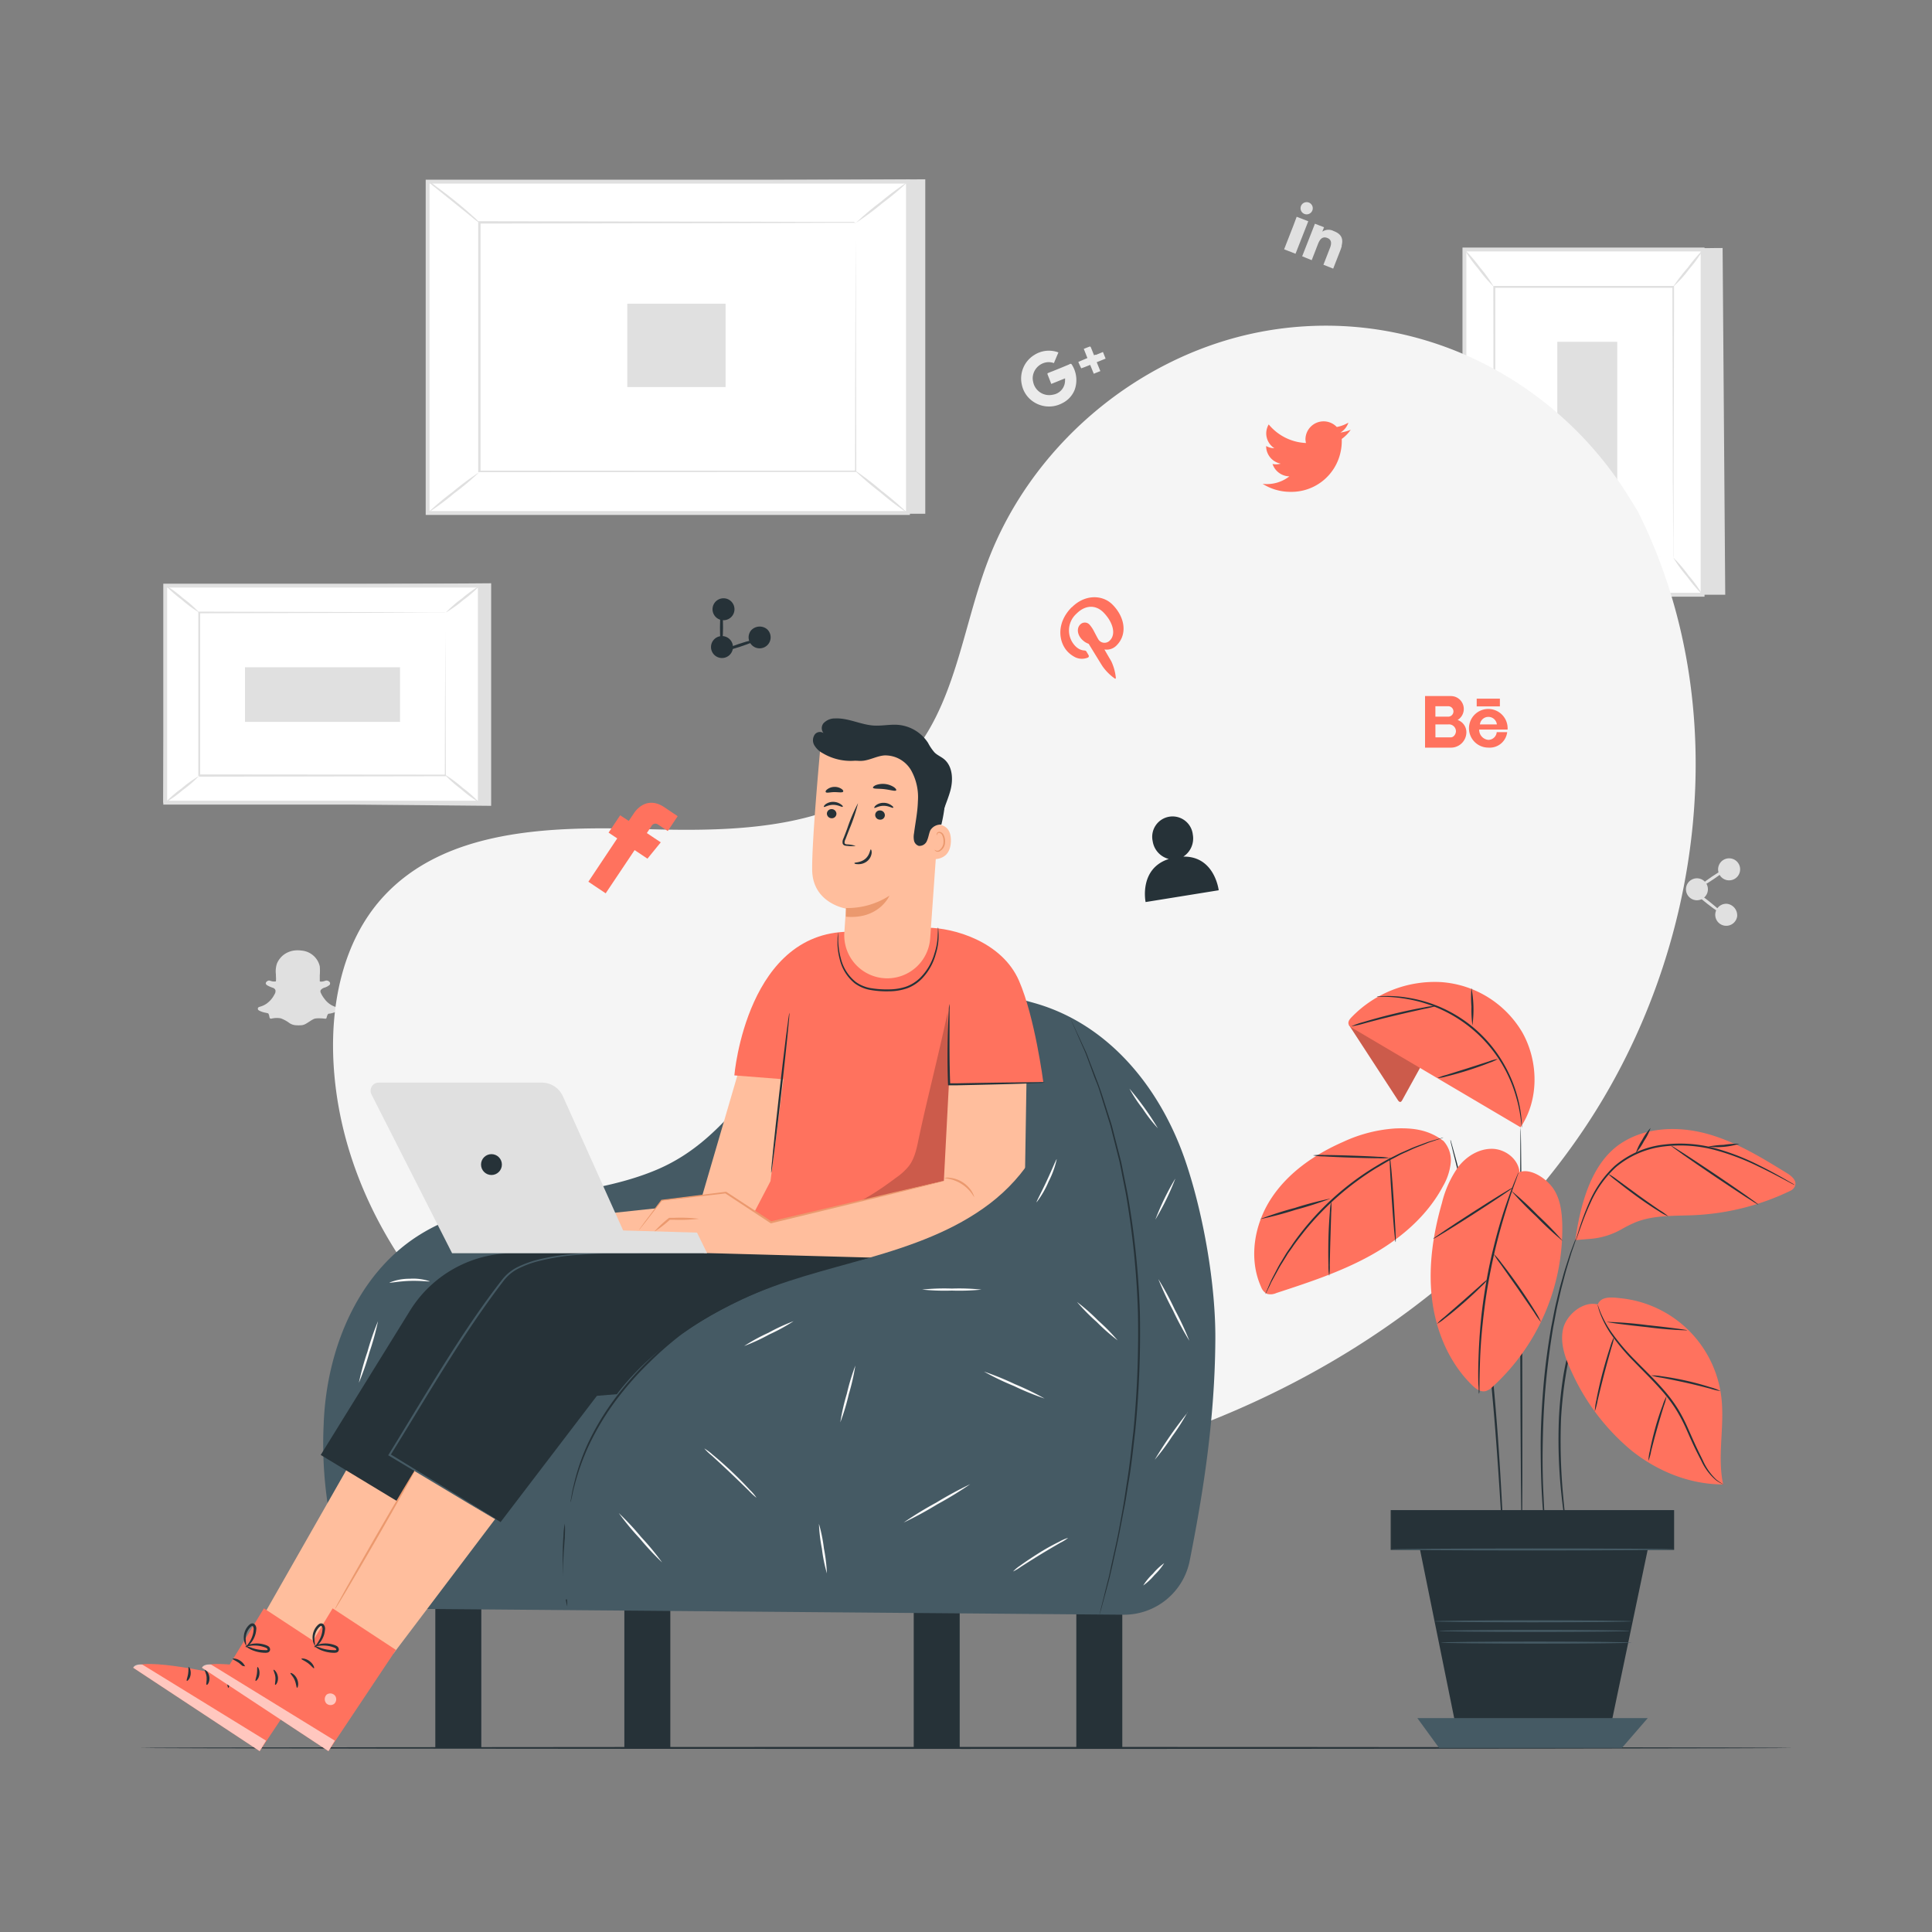 <svg xmlns="http://www.w3.org/2000/svg" viewBox="0 0 500 500"><rect x="0" y="0" width="500" height="500" fill="#808080" stroke="none"/><g id="background-complete"><polygon points="239.46 46.41 239.46 132.96 115.15 132.96 110.67 47.01 239.46 46.41" style="fill:#e0e0e0"></polygon><rect x="129.94" y="27.74" width="85.76" height="124.31" transform="translate(82.93 262.72) rotate(-90)" style="fill:#fff"></rect><path d="M235.48,133.27H110.17V46.51H235.48Zm-124.31-1H234.48V47.51H111.17Z" style="fill:#e0e0e0"></path><rect x="124.13" y="57.67" width="97.38" height="64.45" style="fill:#fff"></rect><path d="M221.51,57.67h-1.86l-5.34,0-20.06.07-70.12.12.24-.24c0,19.69,0,41.51,0,64.44h0l-.26-.26,97.38,0-.2.21c0-19.63.08-35.71.11-46.91,0-5.6,0-10,.05-13,0-1.48,0-2.62,0-3.4s0-1.18,0-1.18,0,.37,0,1.13,0,1.9,0,3.37c0,3,0,7.33.05,12.91,0,11.23.07,27.36.11,47v.2h-.21l-97.38.06h-.26v-.26h0c0-22.93,0-44.75,0-64.44v-.24h.24l70.27.12,20,.06,5.3,0h1.35Z" style="fill:#e0e0e0"></path><path d="M110.67,46.77a12.65,12.65,0,0,1,2.12,1.41c1.26.93,3,2.23,4.86,3.73s3.52,2.91,4.68,4a10.51,10.51,0,0,1,1.8,1.8,14.78,14.78,0,0,1-2-1.52l-4.76-3.84c-1.79-1.43-3.4-2.74-4.77-3.84A12.44,12.44,0,0,1,110.67,46.77Z" style="fill:#e0e0e0"></path><path d="M235,47a70.73,70.73,0,0,1-6.57,5.53,70.57,70.57,0,0,1-6.9,5.13,71.46,71.46,0,0,1,6.57-5.54A71.37,71.37,0,0,1,235,47Z" style="fill:#e0e0e0"></path><path d="M234.88,132.78,221,121.55" style="fill:#fff"></path><path d="M221,121.55a75.25,75.25,0,0,1,7.09,5.42,77.52,77.52,0,0,1,6.77,5.81,74.82,74.82,0,0,1-7.1-5.41A77.21,77.21,0,0,1,221,121.55Z" style="fill:#e0e0e0"></path><path d="M110.67,132.77a70,70,0,0,1,6.5-5.47,70.24,70.24,0,0,1,6.83-5.07,66.83,66.83,0,0,1-6.51,5.48A66.46,66.46,0,0,1,110.67,132.77Z" style="fill:#e0e0e0"></path><rect x="164.27" y="76.66" width="21.58" height="25.44" transform="translate(85.68 264.44) rotate(-90)" style="fill:#e0e0e0"></rect><polygon points="127.11 150.95 127.11 208.55 42.24 207.74 42.76 151.57 127.11 150.95" style="fill:#e0e0e0"></polygon><rect x="55.38" y="138.94" width="56.17" height="81.42" transform="translate(-96.18 263.12) rotate(-90)" style="fill:#fff"></rect><path d="M124.67,208.23H42.26V151.06h82.41Zm-81.41-1h80.41V152.06H43.26Z" style="fill:#e0e0e0"></path><rect x="51.58" y="158.54" width="63.78" height="42.21" style="fill:#fff"></rect><path d="M115.36,158.54l-.32,0h-.91l-3.51,0-13.15.06-45.89.12.23-.24c0,12.9,0,27.19,0,42.21h0l-.26-.27,63.78.06-.21.21c0-12.84.08-23.36.11-30.7,0-3.66,0-6.53,0-8.5,0-1,0-1.71,0-2.24s0-.78,0-.78,0,.24,0,.74,0,1.25,0,2.2c0,2,0,4.81.06,8.45,0,7.37.06,17.94.1,30.83v.2h-.2L51.58,201l-.26-.26h0c0-15,0-29.31,0-42.21v-.24h.24l46.05.12,13.09.07,3.46,0,.89,0Z" style="fill:#e0e0e0"></path><path d="M42.76,151.41a30.53,30.53,0,0,1,4.57,3.36,31.92,31.92,0,0,1,4.25,3.77A30.52,30.52,0,0,1,47,155.17,31,31,0,0,1,42.76,151.41Z" style="fill:#e0e0e0"></path><path d="M124.17,151.56a30,30,0,0,1-4.24,3.7,30.55,30.55,0,0,1-4.57,3.28,31.11,31.11,0,0,1,4.24-3.69A31.72,31.72,0,0,1,124.17,151.56Z" style="fill:#e0e0e0"></path><path d="M124.11,207.74,115,200.38" style="fill:#fff"></path><path d="M115,200.38a33.6,33.6,0,0,1,4.71,3.48,33.37,33.37,0,0,1,4.37,3.88,32.63,32.63,0,0,1-4.7-3.47A32.71,32.71,0,0,1,115,200.38Z" style="fill:#e0e0e0"></path><path d="M42.76,207.73a29.73,29.73,0,0,1,4.2-3.65,29.85,29.85,0,0,1,4.53-3.25,30.62,30.62,0,0,1-4.21,3.66A29.55,29.55,0,0,1,42.76,207.73Z" style="fill:#e0e0e0"></path><rect x="76.4" y="159.68" width="14.13" height="40.13" transform="translate(-96.28 263.22) rotate(-90)" style="fill:#e0e0e0"></rect><polygon points="446.49 153.92 383.28 153.92 384.17 64.57 445.81 64.18 446.49 153.92" style="fill:#e0e0e0"></polygon><rect x="378.99" y="64.57" width="61.64" height="89.35" style="fill:#fff"></rect><path d="M441.13,154.42H378.49V64.07h62.64Zm-61.64-1h60.64V65.07H379.49Z" style="fill:#e0e0e0"></path><rect x="386.65" y="74.25" width="46.33" height="70" style="fill:#fff"></rect><path d="M433,144.24s0-.12,0-.34l0-1c0-.89,0-2.18,0-3.85,0-3.37,0-8.26-.07-14.43,0-12.34-.07-29.81-.12-50.37l.24.24-46.32,0h0l.26-.26c0,26.4,0,50.74-.06,70l-.2-.2,33.69.11,9.33,0,2.45,0,.85,0s-.26,0-.81,0l-2.41,0-9.28.05-33.82.11h-.21v-.21c0-19.25,0-43.59-.05-70V74h.26L433,74h.24v.24c0,20.63-.09,38.15-.12,50.53,0,6.15,0,11-.06,14.38,0,1.64,0,2.91,0,3.8,0,.41,0,.73,0,1A1.64,1.64,0,0,1,433,144.24Z" style="fill:#e0e0e0"></path><path d="M440.8,64.57a33.51,33.51,0,0,1-3.63,5.06,29.45,29.45,0,0,1-4.2,4.62,50.05,50.05,0,0,1,3.79-4.94A42.67,42.67,0,0,1,440.8,64.57Z" style="fill:#e0e0e0"></path><path d="M440.63,153.92a36.48,36.48,0,0,1-4-4.67,37.06,37.06,0,0,1-3.63-5,37.48,37.48,0,0,1,4,4.68A37.05,37.05,0,0,1,440.63,153.92Z" style="fill:#e0e0e0"></path><path d="M379,153.85l8.07-10" style="fill:#fff"></path><path d="M387.05,143.89a39.65,39.65,0,0,1-3.83,5.14,39.26,39.26,0,0,1-4.24,4.82,39.65,39.65,0,0,1,3.83-5.14A40.2,40.2,0,0,1,387.05,143.89Z" style="fill:#e0e0e0"></path><path d="M379,64.57a35.83,35.83,0,0,1,4,4.63,34.9,34.9,0,0,1,3.58,5,35.83,35.83,0,0,1-4-4.63A34.9,34.9,0,0,1,379,64.57Z" style="fill:#e0e0e0"></path><rect x="403.03" y="88.46" width="15.51" height="44.04" style="fill:#e0e0e0"></rect><path d="M276.84,94.25c-1.45.62-2.91,1.21-4.37,1.8-.41.16-.85.32-1.25.5-.08,0-.17.19-.15.24.33.85.67,1.7,1,2.57l3.56-1.44a1.7,1.7,0,0,1,0,.48,3.71,3.71,0,0,1-3.16,3.75,4.23,4.23,0,0,1-5.1-3.37,4.34,4.34,0,0,1-.11-1,4.25,4.25,0,0,1,3.49-4,3.86,3.86,0,0,1,2,.19c.39-.93.76-1.81,1.17-2.76a.65.65,0,0,1-.22-.08,7,7,0,0,0-6,.72,7.15,7.15,0,0,0-3.26,7.67,7,7,0,0,0,1.76,3.41,7.28,7.28,0,0,0,8.76,1.39,6.55,6.55,0,0,0,3.14-3.38,7.41,7.41,0,0,0-.65-6.48c-.19-.35-.36-.35-.7-.22Zm6.71-2.47-.44.17,0-.08-.13-.31c-.22-.56-.44-1.12-.68-1.69,0-.09-.21-.21-.26-.19-.51.18-1,.39-1.56.61.27.68.53,1.32.79,2,.05.12.11.25.15.37l-2.35,1,.17.43c.19.4.38.83.58,1.23.41-.14.83-.29,1.25-.46s.69-.28,1.07-.43c.32.81.63,1.56.93,2.3.57-.25,1.11-.45,1.7-.69l-.94-2.3,2.3-.93c-.18-.45-.35-.86-.52-1.3-.06-.15-.11-.28-.17-.41l-1.86.76Z" style="fill:#ebebeb;fill-rule:evenodd"></path><path d="M380.66,226.7V231h2v-5.84h-2Zm8.72.24c-.13-1.11-.64-1.79-2.13-1.79a1.83,1.83,0,0,0-1.72.79h0v-.79h-1.63V231h1.71v-2.9c0-.76.15-1.5,1.09-1.5s1,.87,1,1.56V231h1.75v-3.21a7.3,7.3,0,0,0-.05-.84Zm-7.69-4.72a1,1,0,1,0,1,1,1,1,0,0,0-1-1Z" style="fill:#e0e0e0;fill-rule:evenodd"></path><path d="M442,230.31a2.84,2.84,0,1,1-2.66-3A2.84,2.84,0,0,1,442,230.31Z" style="fill:#e0e0e0"></path><path d="M450.34,225.14a2.85,2.85,0,1,1-2.66-3A2.84,2.84,0,0,1,450.34,225.14Z" style="fill:#e0e0e0"></path><path d="M449.57,237.17a2.85,2.85,0,1,1-2.64-3.27A3,3,0,0,1,449.57,237.17Z" style="fill:#e0e0e0"></path><path d="M445.92,236.57c-.13.17-1.95-1-4.06-2.66s-3.71-3.12-3.58-3.29,2,1,4.06,2.67S446.05,236.4,445.92,236.57Z" style="fill:#e0e0e0"></path><path d="M446.92,224.72c.12.18-1.43,1.44-3.45,2.81s-3.77,2.33-3.89,2.15,1.42-1.43,3.45-2.8S446.8,224.54,446.92,224.72Z" style="fill:#e0e0e0"></path><path d="M334.75,58.32l-2.42,6.2,2.95,1.15L337.9,59l.68-1.74-3-1.16Zm12.46,5.27c.43-1.68.08-3-2.08-3.8a2.83,2.83,0,0,0-2.92.17h0l.45-1.15-2.36-.91-.63,1.62L337,66.33l2.47,1,1.63-4.19c.43-1.1,1.07-2.08,2.42-1.55s1,1.83.58,2.82l-1.6,4.11,2.53,1,1.81-4.63a11.19,11.19,0,0,0,.41-1.24Zm-8.46-11.16a1.58,1.58,0,1,0,.9,2,1.58,1.58,0,0,0-.9-2Z" style="fill:#e0e0e0;fill-rule:evenodd"></path><path d="M87.39,260.79v0h0a2.1,2.1,0,0,0-.67-.24h0a5.67,5.67,0,0,1-2.71-2,7.23,7.23,0,0,1-1-1.63h0a.76.76,0,0,1,0-.7h0a2,2,0,0,1,.93-.61h0a3.67,3.67,0,0,0,1.26-.64h0a.54.54,0,0,0,.2-.24.32.32,0,0,1,0-.09.59.59,0,0,0,0-.34h0a1,1,0,0,0-.43-.42h0a1,1,0,0,0-.77-.07h0a2.78,2.78,0,0,1-.67.19s0,0,0,0a1.93,1.93,0,0,1-.77,0,.62.62,0,0,0,0-.17h0c0-.45,0-.92,0-1.43h0a14.64,14.64,0,0,0,0-2.29v0a5.23,5.23,0,0,0-2.15-3.18A5.29,5.29,0,0,0,78,246h0a7.46,7.46,0,0,0-1-.06,5.88,5.88,0,0,0-3.57,1.15,5.64,5.64,0,0,0-1.76,2.28h0a6.46,6.46,0,0,0-.27,2.78h0c0,.62.08,1.23,0,1.83,0,0,0,0,0,0a2.69,2.69,0,0,1-.89,0h0a6,6,0,0,1-.68-.19h0a.73.73,0,0,0-.67.15h0a.69.69,0,0,0-.38.57.06.06,0,0,0,0,0h0a.62.62,0,0,0,.22.37.82.82,0,0,0,.24.17v0a8.79,8.79,0,0,0,1.42.61h0a1,1,0,0,1,.63.61,1.56,1.56,0,0,1-.25,1.07h0a6.55,6.55,0,0,1-2.15,2.47,5.6,5.6,0,0,1-1.57.71h0c-.13.06-.41.08-.57.34a.09.09,0,0,0,0,.07.46.46,0,0,0,.09.43.76.76,0,0,0,.25.19h0a5.53,5.53,0,0,0,1.46.51h0a8.75,8.75,0,0,1,.91.22s0,.11.1.25.13.58.23.9a.27.27,0,0,0,.19.17.53.53,0,0,0,.35,0,0,0,0,0,0,0,0,5.84,5.84,0,0,1,2.31-.06h0a8.49,8.49,0,0,1,2.17,1.16h0a3.38,3.38,0,0,0,1.72.63h0a10.25,10.25,0,0,0,1.47,0h0a2.74,2.74,0,0,0,1.16-.38l0,0c.78-.43,1.46-1,2.23-1.31h0a3.92,3.92,0,0,1,.9-.1h0a13.15,13.15,0,0,1,1.89.1h.07a.35.35,0,0,0,.21-.11.61.61,0,0,0,.07-.15s0-.08,0,0,0,0,0,0a2.62,2.62,0,0,1,.35-.93.52.52,0,0,1,.39-.12h.05a7.58,7.58,0,0,0,1.49-.42s0,0,0,0a1.26,1.26,0,0,0,.59-.4h0a.42.42,0,0,0-.11-.61Z" style="fill:#e0e0e0;fill-rule:evenodd"></path></g><g id="background-simple"><path d="M423.87,132.36l-2.12-3.45c-17.86-29.06-50.15-46.58-84.19-44.45a89.47,89.47,0,0,0-13,1.76c-31,6.55-57.89,29.66-69,59.26-6.57,17.41-8.4,37.46-20.86,51.27-16.22,18-43.75,18.55-68,17.81s-51.75-.11-67.89,17.94c-10.1,11.31-13.31,27.39-12.5,42.53,2.16,40.1,30.45,76,66.43,93.76s78.34,19.42,117.72,11.58c55.16-11,107.62-41.14,139.16-87.71S449.1,182.63,423.87,132.36Z" style="fill:#f5f5f5"></path></g><g id="Floor"><path d="M464,452.36c0,.14-95.81.26-214,.26s-214-.12-214-.26,95.79-.26,214-.26S464,452.22,464,452.36Z" style="fill:#263238"></path></g><g id="Character"><rect x="112.66" y="413.96" width="11.9" height="38.4" style="fill:#263238"></rect><rect x="236.47" y="413.96" width="11.9" height="38.4" style="fill:#263238"></rect><rect x="161.58" y="413.96" width="11.9" height="38.4" style="fill:#263238"></rect><rect x="278.55" y="413.96" width="11.9" height="38.4" style="fill:#263238"></rect><path d="M290.73,417.89a17.35,17.35,0,0,0,17.17-14c2.85-14.47,6.52-34.71,6.63-57.43.07-13.94-3-31.59-7.36-44.84-6.29-19.36-19.77-36.42-39.35-42-25.42-7.25-34.63-4.47-52.66,5-19.61,10.28-24.92,29.57-45.33,38.16-19.82,8.33-43.72,5.49-61.79,17.14-15.9,10.25-23.65,29.94-24.28,48.85a104.88,104.88,0,0,0,2.9,29.87,23,23,0,0,0,22.21,17.74Z" style="fill:#455a64"></path><polygon points="138.66 355.7 84.06 427.9 64.99 423.68 108.99 346.48 138.66 355.7" style="fill:#ffbe9d"></polygon><path d="M84.67,427,67.2,453.19,34.47,431.61c2.25-3,23.32,1.89,23.32,1.89L68.3,416.24Z" style="fill:#FF725E"></path><g style="opacity:0.6"><path d="M68.85,438.75a1.6,1.6,0,0,1-.08,2.13,1.54,1.54,0,0,1-2.12-.06,1.68,1.68,0,0,1,.1-2.26,1.6,1.6,0,0,1,2.19.31" style="fill:#fff"></path></g><g style="opacity:0.6"><path d="M67.2,453.19l1.66-2.71-32-19.68s-1.88-.32-2.39.81Z" style="fill:#fff"></path></g><path d="M57.37,433c-.1.16.65.76,1.1,1.8s.42,2,.61,2,.56-1.05,0-2.29S57.43,432.81,57.37,433Z" style="fill:#263238"></path><path d="M53,432.14c-.14.13.38.86.47,1.89s-.21,1.85,0,2,.86-.74.72-2S53.11,432,53,432.14Z" style="fill:#263238"></path><path d="M48.34,435c.13.13.88-.52,1-1.67s-.35-2-.5-1.9,0,.87-.16,1.8S48.2,434.84,48.34,435Z" style="fill:#263238"></path><path d="M60.2,429.31c0,.19.85.46,1.71,1.11s1.38,1.41,1.56,1.33-.13-1.1-1.16-1.86S60.21,429.14,60.2,429.31Z" style="fill:#263238"></path><path d="M63.54,425.94c0,.07.52.58,1.65,1.08a8.87,8.87,0,0,0,2.06.6,8.55,8.55,0,0,0,1.27.12,2.57,2.57,0,0,0,.75-.06.83.83,0,0,0,.63-.8,1,1,0,0,0-.46-.83,2.89,2.89,0,0,0-.67-.32,7.41,7.41,0,0,0-1.25-.32,6.77,6.77,0,0,0-2.16,0c-1.23.2-1.88.62-1.84.69s.73-.15,1.89-.23a8.49,8.49,0,0,1,2,.14,9,9,0,0,1,1.14.33c.4.14.7.33.69.55s0,.1-.16.16a2.24,2.24,0,0,1-.55,0,9,9,0,0,1-1.19-.08,10.55,10.55,0,0,1-2-.44A16.16,16.16,0,0,0,63.54,425.94Z" style="fill:#263238"></path><path d="M63.6,426.31c0,.06.73-.3,1.47-1.3a6.06,6.06,0,0,0,1-1.94,5.61,5.61,0,0,0,.24-1.27,1.61,1.61,0,0,0-.5-1.52.91.91,0,0,0-1,0,2.56,2.56,0,0,0-.57.49,4.48,4.48,0,0,0-.73,1.1,4.56,4.56,0,0,0-.41,2.16c.08,1.27.62,1.9.67,1.85a13.87,13.87,0,0,1-.2-1.86,4.44,4.44,0,0,1,.5-1.88,4,4,0,0,1,.65-.93c.28-.31.6-.5.7-.38s.27.55.22.91a6.11,6.11,0,0,1-.18,1.16,7,7,0,0,1-.76,1.84C64.09,425.74,63.53,426.23,63.6,426.31Z" style="fill:#263238"></path><path d="M182.5,324.33H132.81a31.41,31.41,0,0,0-26.71,14.88L83,376.54l28.74,17.39,23.75-31.14,27-2.21,58.06-36.25Z" style="fill:#263238"></path><polygon points="156.45 355.7 101.85 427.9 82.79 423.68 126.78 346.48 156.45 355.7" style="fill:#ffbe9d"></polygon><path d="M102.47,427,85,453.19,52.26,431.61c2.26-3,23.33,1.89,23.33,1.89l10.5-17.26Z" style="fill:#FF725E"></path><g style="opacity:0.6"><path d="M86.64,438.75a1.59,1.59,0,0,1-.08,2.13,1.54,1.54,0,0,1-2.12-.06,1.68,1.68,0,0,1,.1-2.26,1.6,1.6,0,0,1,2.19.31" style="fill:#fff"></path></g><g style="opacity:0.6"><path d="M85,453.19l1.66-2.71-32-19.68s-1.88-.32-2.39.81Z" style="fill:#fff"></path></g><path d="M75.16,433c-.1.16.66.76,1.1,1.8s.43,2,.62,2,.55-1.05,0-2.29S75.23,432.81,75.16,433Z" style="fill:#263238"></path><path d="M70.8,432.14c-.14.13.37.86.47,1.89s-.22,1.85-.06,2,.86-.74.72-2S70.9,432,70.8,432.14Z" style="fill:#263238"></path><path d="M66.14,435c.12.13.87-.52,1-1.67s-.36-2-.51-1.9,0,.87-.15,1.8S66,434.84,66.14,435Z" style="fill:#263238"></path><path d="M78,429.31c0,.19.84.46,1.71,1.11s1.38,1.41,1.55,1.33-.13-1.1-1.15-1.86S78,429.14,78,429.31Z" style="fill:#263238"></path><path d="M81.33,425.94c0,.07.53.58,1.65,1.08a8.87,8.87,0,0,0,2.06.6,8.55,8.55,0,0,0,1.27.12,2.54,2.54,0,0,0,.75-.06.82.82,0,0,0,.63-.8,1.05,1.05,0,0,0-.45-.83,3.16,3.16,0,0,0-.68-.32,7.55,7.55,0,0,0-1.24-.32,6.83,6.83,0,0,0-2.17,0c-1.22.2-1.88.62-1.84.69s.74-.15,1.89-.23a8.53,8.53,0,0,1,2,.14,8.44,8.44,0,0,1,1.13.33c.4.14.7.33.69.55s0,.1-.16.16a2.24,2.24,0,0,1-.55,0,9.14,9.14,0,0,1-1.19-.08,10.26,10.26,0,0,1-2-.44A15.85,15.85,0,0,0,81.33,425.94Z" style="fill:#263238"></path><path d="M81.39,426.31c0,.06.74-.3,1.48-1.3a6.5,6.5,0,0,0,1-1.94,7,7,0,0,0,.24-1.27,1.64,1.64,0,0,0-.5-1.52.93.93,0,0,0-1,0,2.49,2.49,0,0,0-.56.49,4,4,0,0,0-.73,1.1,4.46,4.46,0,0,0-.42,2.16c.08,1.27.62,1.9.67,1.85a16.23,16.23,0,0,1-.2-1.86,4.6,4.6,0,0,1,.5-1.88,4.34,4.34,0,0,1,.65-.93c.28-.31.6-.5.71-.38a1.16,1.16,0,0,1,.22.91,6.56,6.56,0,0,1-1,3C81.89,425.74,81.32,426.23,81.39,426.31Z" style="fill:#263238"></path><path d="M200.29,324.33H148.88a28.32,28.32,0,0,0-24.08,13.42l-24,38.79,28.74,17.39,25.67-33.65,25.12.3,55.88-34.89Z" style="fill:#263238"></path><path d="M129.52,393.93a4.35,4.35,0,0,1-.55-.29l-1.56-.91-5.9-3.49-20.85-12.5-.2-.12.13-.2c4.56-7.38,9.7-16.07,15.43-25.13,4.66-7.36,9.34-14.24,14-20.2a11.57,11.57,0,0,1,4.41-3.4,26.21,26.21,0,0,1,4.94-1.73,59,59,0,0,1,9.24-1.46,125.21,125.21,0,0,1,13.53-.33c1.59,0,2.83.1,3.67.15l1,.06.32,0h-1.28l-3.68-.05c-3.18,0-7.81,0-13.48.5a58.86,58.86,0,0,0-9.17,1.51,25.33,25.33,0,0,0-4.85,1.72,11.15,11.15,0,0,0-4.23,3.28c-4.61,6-9.27,12.83-13.92,20.19-5.73,9.05-10.88,17.72-15.48,25.09l-.08-.32L121.65,389l5.83,3.6,1.53,1A2.61,2.61,0,0,1,129.52,393.93Z" style="fill:#455a64"></path><path d="M107.47,380.4c.12.08-4.44,8.22-10.18,18.18s-10.52,18-10.64,17.92,4.43-8.21,10.18-18.18S107.35,380.33,107.47,380.4Z" style="fill:#eb996e"></path><path d="M276.81,263.19a2.87,2.87,0,0,1,.19.36l.52,1.09c.45,1,1.1,2.38,1.94,4.18.41.91.88,1.93,1.39,3s.93,2.37,1.45,3.69,1.06,2.75,1.64,4.25,1.13,3.13,1.67,4.83,1.11,3.5,1.71,5.36c.31.93.56,1.9.81,2.88s.51,2,.77,3l.8,3.11c.14.53.27,1.06.41,1.6s.22,1.09.34,1.64q.66,3.3,1.36,6.79A218.47,218.47,0,0,1,295,339.65a259.66,259.66,0,0,1-1.21,30.79c-.57,4.7-1,9.18-1.75,13.34-.34,2.08-.62,4.09-1,6s-.72,3.77-1.06,5.53c-.64,3.52-1.42,6.67-2,9.44l-.89,3.86c-.32,1.18-.6,2.26-.86,3.23-.52,1.91-.92,3.4-1.2,4.45l-.33,1.15a2.71,2.71,0,0,1-.13.39,2.38,2.38,0,0,1,.08-.4q.1-.44.27-1.17c.26-1,.64-2.55,1.11-4.47.25-1,.52-2.06.82-3.23s.54-2.49.85-3.87c.6-2.78,1.36-5.93,2-9.45.32-1.76.67-3.61,1-5.52s.61-3.94.93-6c.7-4.15,1.14-8.62,1.7-13.32a265.54,265.54,0,0,0,1.17-30.73,221,221,0,0,0-3.1-30.57c-.45-2.32-.9-4.58-1.33-6.78l-.33-1.63c-.13-.54-.27-1.07-.4-1.59l-.79-3.11c-.25-1-.51-2-.76-3s-.48-2-.79-2.87l-1.67-5.36c-.53-1.71-1-3.34-1.63-4.83s-1.1-2.93-1.6-4.26-.93-2.59-1.41-3.7l-1.35-3.05c-.79-1.81-1.41-3.23-1.85-4.22-.2-.47-.35-.83-.47-1.1A2,2,0,0,1,276.81,263.19Z" style="fill:#263238"></path><path d="M146.18,394.32a22,22,0,0,1,0,3.14c0,1.94-.08,4.62,0,7.57s.27,5.62.43,7.56a24.12,24.12,0,0,1,.2,3.13,15.56,15.56,0,0,1-.56-3.1,77,77,0,0,1-.43-15.17A15.63,15.63,0,0,1,146.18,394.32Z" style="fill:#263238"></path><polygon points="191.32 276.66 181.14 311.49 143.47 315.53 143.47 322.22 198.83 322.99 206.37 277.63 191.32 276.66" style="fill:#ffbe9d"></polygon><path d="M263.72,253.82c-4.45-10.21-17-13.71-23.72-13.73-9.33,0-8.49-.59-17.66,1.06l-1.21,0c-27.87-1.13-31.08,37.16-31.08,37.16l12.71,1h0l-3.36,26.38-9.73,18.67,53.53-.09,3-43.59L270,280S267.83,263.26,263.72,253.82Z" style="fill:#FF725E"></path><path d="M204.3,262.1c.14,0-.8,9.31-2.1,20.76s-2.48,20.72-2.62,20.71.8-9.32,2.1-20.77S204.16,262.08,204.3,262.1Z" style="fill:#263238"></path><path d="M242.77,240a1.62,1.62,0,0,1,.07.47c0,.32.06.78.07,1.37a15.7,15.7,0,0,1-.71,5,14.67,14.67,0,0,1-3.67,6.5,10.44,10.44,0,0,1-3.75,2.43,14.51,14.51,0,0,1-4.72.78,24,24,0,0,1-4.75-.34,9.57,9.57,0,0,1-4.12-1.74,11.32,11.32,0,0,1-3.9-6.33,17,17,0,0,1-.54-5c0-.59.07-1.05.1-1.36a1.8,1.8,0,0,1,.08-.47s0,.66,0,1.84a18.93,18.93,0,0,0,.69,4.91,11.12,11.12,0,0,0,3.84,6.05,9.17,9.17,0,0,0,3.92,1.62,25.17,25.17,0,0,0,4.65.32,14.09,14.09,0,0,0,4.55-.74,10.1,10.1,0,0,0,3.59-2.29,14.53,14.53,0,0,0,3.66-6.27,16.75,16.75,0,0,0,.85-4.88C242.74,240.64,242.73,240,242.77,240Z" style="fill:#263238"></path><g style="opacity:0.2"><path d="M245.22,262.1c-2.29,10.91-5.26,22.13-7.55,33-.48,2.32-1,4.72-2.42,6.62a15.46,15.46,0,0,1-3.25,3c-4.5,3.37-9.25,6.54-14.53,8.46a130.32,130.32,0,0,0,22.61-3.93,4.71,4.71,0,0,0,4.42-5c1.64-14,1.17-28.11.72-42.19"></path></g><path d="M171.25,310.66l16.6-2,11.69,7.67,44.73-10.72,1.3-24.95,20.08-.5-.47,29.29a17,17,0,0,1-17.46,16.63l-65.51-1.81-2.78-5.58-14.05-.41Z" style="fill:#ffbe9d"></path><path d="M244.27,305.61a5.12,5.12,0,0,1-.85.26l-2.43.63-9,2.24-29.66,7.18-2.76.67-.11,0-.09-.06-11.68-7.69.16,0-16.61,1.92.11-.06L167,316.33l-1.18,1.46a3.74,3.74,0,0,1-.43.49,3.24,3.24,0,0,1,.36-.54l1.11-1.52,4.27-5.66,0-.05h.07l16.59-2.07h.08l.08,0,11.7,7.66-.2,0,2.76-.66,29.69-7,9-2.07,2.46-.54A7.1,7.1,0,0,1,244.27,305.61Z" style="fill:#eb996e"></path><path d="M180.88,315.42a40.58,40.58,0,0,1-6.44.26h-1.18l.16-.06a29.38,29.38,0,0,1-4.18,3.22,30.45,30.45,0,0,1,3.85-3.61l.07-.06h1.28A39.2,39.2,0,0,1,180.88,315.42Z" style="fill:#eb996e"></path><path d="M252.08,309.79a9.73,9.73,0,0,0-7.73-4.87,2.67,2.67,0,0,1,1.44-.11,7.53,7.53,0,0,1,3.31,1.13,7.7,7.7,0,0,1,2.46,2.5C252,309.22,252.14,309.77,252.08,309.79Z" style="fill:#eb996e"></path><path d="M270.41,280.16a11.69,11.69,0,0,1-1.79.14l-4.89.18c-4.12.13-9.83.27-16.13.4l-2,0h-.25v-.25c-.23-5.85-.13-11.05,0-14.79.06-1.87.13-3.37.2-4.41a10.62,10.62,0,0,1,.14-1.6,9.19,9.19,0,0,1,.05,1.61c0,1.12,0,2.6,0,4.41,0,3.73-.06,8.93.17,14.75l-.26-.24,2,0c6.3-.12,12-.21,16.14-.24h4.89A12,12,0,0,1,270.41,280.16Z" style="fill:#263238"></path><path d="M289.25,346.89a50.49,50.49,0,0,1-5.44-4.78,52.06,52.06,0,0,1-5.08-5.16,49.4,49.4,0,0,1,5.44,4.78A50.73,50.73,0,0,1,289.25,346.89Z" style="fill:#fafafa"></path><path d="M276.43,398a11.42,11.42,0,0,1-2.08,1.3c-1.3.76-3.1,1.8-5.07,3s-3.71,2.33-5,3.14a13,13,0,0,1-2.1,1.26,10.26,10.26,0,0,1,1.89-1.56c1.22-.9,3-2.08,4.92-3.29s3.81-2.2,5.17-2.87A10.75,10.75,0,0,1,276.43,398Z" style="fill:#fafafa"></path><path d="M299.66,292a36.79,36.79,0,0,1-3.89-5,38.19,38.19,0,0,1-3.48-5.27A76.79,76.79,0,0,1,299.66,292Z" style="fill:#fafafa"></path><path d="M304.15,305.09A67,67,0,0,1,299,315.64a67,67,0,0,1,5.12-10.55Z" style="fill:#fafafa"></path><path d="M307.81,347a77.67,77.67,0,0,1-4.25-7.87,79.68,79.68,0,0,1-3.79-8.11,75.38,75.38,0,0,1,4.25,7.87A76.09,76.09,0,0,1,307.81,347Z" style="fill:#fafafa"></path><path d="M307.32,365.51a53.29,53.29,0,0,1-4,6.27,54.09,54.09,0,0,1-4.48,6,107.86,107.86,0,0,1,8.52-12.24Z" style="fill:#fafafa"></path><path d="M301.29,404.55a15.86,15.86,0,0,1-2.52,3.07,15.43,15.43,0,0,1-2.9,2.7,14.8,14.8,0,0,1,2.52-3.06A15,15,0,0,1,301.29,404.55Z" style="fill:#fafafa"></path><path d="M92.88,357.87a66.69,66.69,0,0,1,2.22-8.05,66.45,66.45,0,0,1,2.73-7.9A68.57,68.57,0,0,1,95.6,350,66.23,66.23,0,0,1,92.88,357.87Z" style="fill:#fafafa"></path><path d="M111.22,331.6c0,.15-2.35-.2-5.23-.1s-5.17.59-5.21.44a13.37,13.37,0,0,1,5.19-1A13.48,13.48,0,0,1,111.22,331.6Z" style="fill:#fafafa"></path><path d="M243.25,207.12l-2.52,35.72a11.13,11.13,0,0,1-11.1,10.35h0a11.13,11.13,0,0,1-11.11-11.87c.22-3.4.42-6.18.42-6.18s-8.64-1.34-8.75-10c-.1-7.71,2-30.54,2.46-35.37h15.6A16,16,0,0,1,243.25,207.12Z" style="fill:#ffbe9d"></path><path d="M218.93,235a20.13,20.13,0,0,0,11.27-3.21s-2.67,6.22-11.29,5.45Z" style="fill:#eb996e"></path><path d="M214,210.52a1.23,1.23,0,0,0,1.19,1.24,1.19,1.19,0,0,0,1.28-1.11,1.24,1.24,0,0,0-1.19-1.25A1.2,1.2,0,0,0,214,210.52Z" style="fill:#263238"></path><path d="M213.22,208.82c.15.16,1.09-.53,2.41-.53s2.31.67,2.45.51-.09-.37-.51-.68a3.48,3.48,0,0,0-2-.6,3.28,3.28,0,0,0-1.92.62C213.28,208.46,213.14,208.75,213.22,208.82Z" style="fill:#263238"></path><path d="M226.5,210.88a1.22,1.22,0,0,0,1.19,1.24A1.17,1.17,0,0,0,229,211a1.24,1.24,0,0,0-1.19-1.25A1.18,1.18,0,0,0,226.5,210.88Z" style="fill:#263238"></path><path d="M226.27,209.07c.16.16,1.09-.53,2.42-.53s2.3.67,2.45.5-.09-.36-.51-.67a3.4,3.4,0,0,0-2-.6,3.22,3.22,0,0,0-1.92.62C226.34,208.7,226.2,209,226.27,209.07Z" style="fill:#263238"></path><path d="M221.45,218.92a8.39,8.39,0,0,0-2.15-.39c-.34,0-.66-.1-.72-.34a1.68,1.68,0,0,1,.23-1c.31-.82.65-1.68,1-2.58a44.63,44.63,0,0,0,2.25-6.76,44.2,44.2,0,0,0-2.79,6.56c-.34.91-.66,1.77-1,2.6a2,2,0,0,0-.18,1.33.83.83,0,0,0,.56.49,2.17,2.17,0,0,0,.58.08A8.71,8.71,0,0,0,221.45,218.92Z" style="fill:#263238"></path><path d="M225.36,219.84c-.21,0-.22,1.43-1.45,2.45s-2.77.86-2.78,1.07.34.28,1,.29a3.55,3.55,0,0,0,2.32-.8,3.17,3.17,0,0,0,1.13-2.06C225.62,220.19,225.46,219.83,225.36,219.84Z" style="fill:#263238"></path><path d="M225.93,203.86c.13.36,1.46.19,3,.38s2.82.61,3,.29c.1-.16-.12-.5-.63-.85a5.33,5.33,0,0,0-4.6-.51C226.16,203.41,225.88,203.69,225.93,203.86Z" style="fill:#263238"></path><path d="M213.71,205c.23.31,1.14,0,2.24,0s2,.2,2.25-.11c.1-.16,0-.46-.46-.75a3.16,3.16,0,0,0-1.83-.49,3.07,3.07,0,0,0-1.79.61C213.73,204.52,213.6,204.83,213.71,205Z" style="fill:#263238"></path><path d="M240.34,213.61c.15-.06,5.94-1.76,5.75,4.15S240,222.27,240,222.1,240.34,213.61,240.34,213.61Z" style="fill:#ffbe9d"></path><path d="M241.88,219.91s.1.08.27.16a1,1,0,0,0,.77.05,2.56,2.56,0,0,0,1.25-2.25,3.27,3.27,0,0,0-.24-1.49,1.18,1.18,0,0,0-.75-.81.52.52,0,0,0-.61.26c-.09.16,0,.28-.09.29s-.12-.1-.06-.34a.63.63,0,0,1,.24-.37.79.79,0,0,1,.57-.13,1.45,1.45,0,0,1,1.05.95,3.47,3.47,0,0,1,.3,1.66A2.67,2.67,0,0,1,243,220.4a1.15,1.15,0,0,1-.94-.19C241.89,220.06,241.86,219.92,241.88,219.91Z" style="fill:#eb996e"></path><path d="M243.63,213.41a3.11,3.11,0,0,0-2.85,1.46c-.38.84-.47,1.8-.85,2.64a2.09,2.09,0,0,1-2.15,1.4,1.82,1.82,0,0,1-1.23-1.35,4.91,4.91,0,0,1,0-1.91c.35-2.76.93-5.49,1-8.27a14.22,14.22,0,0,0-1.74-8,7.75,7.75,0,0,0-6.92-3.88c-1.83.14-3.52,1.1-5.34,1.36a7.21,7.21,0,0,1-6-2c-.2-.19-1.12-.8-1.12-.8a3.38,3.38,0,0,1,.62-1.83c3.62-3.35,10.14-4.28,14.92-3.08a17.23,17.23,0,0,1,11.32,9.06c2.06,4.48,1.45,10.72.32,15.25" style="fill:#263238"></path><path d="M243.46,212.9c.32-2.89,1.76-5.53,2.51-8.35s.58-6.25-1.67-8.1c-.77-.63-1.72-1-2.44-1.71a12.57,12.57,0,0,1-1.68-2.48,10.28,10.28,0,0,0-7.65-4.66c-2.13-.19-4.28.31-6.41.17-3.38-.21-6.58-2-10-1.84a4,4,0,0,0-3,1.25,2,2,0,0,0,.42,2.91,1.71,1.71,0,0,0-2.62-.08,2.59,2.59,0,0,0-.18,2.85,5.57,5.57,0,0,0,2.18,2.07,14.16,14.16,0,0,0,9.65,1.78l6.38-3.48,7.22,1.59,6.87,4.59L240,212.12Z" style="fill:#263238"></path><path d="M96.11,283.18,117,324.33h66L180.39,319l-19.12-.56-15.58-34.7a6,6,0,0,0-5.51-3.56H98A2.1,2.1,0,0,0,96.11,283.18Z" style="fill:#e0e0e0"></path><circle cx="127.19" cy="301.39" r="2.7" style="fill:#263238"></circle><path d="M272.52,282.33c-.16,11.53-7.18,22.15-16.35,29.15s-20.29,10.89-31.37,14.08-22.41,5.82-32.84,10.76c-14.43,6.83-27.8,16.2-36,29.93S144.94,398,145.85,414l122.6-12.26L275.16,332Z" style="fill:#455a64"></path><path d="M224.8,325.56l-.27.08-.78.19c-.69.16-1.71.36-3,.68-2.61.61-6.38,1.56-11,3A146.44,146.44,0,0,0,194,335.36a95.12,95.12,0,0,0-17.88,10.17,89.14,89.14,0,0,0-8,7,80.5,80.5,0,0,0-6.71,7.32,69.32,69.32,0,0,0-9,14.19,59.88,59.88,0,0,0-3.79,10.68c-.37,1.29-.51,2.33-.69,3-.07.32-.13.57-.18.78s-.07.27-.07.27a1.17,1.17,0,0,1,0-.28c0-.21.08-.47.13-.79.14-.7.25-1.74.59-3A56,56,0,0,1,152,373.9,67.66,67.66,0,0,1,161,359.56a81.38,81.38,0,0,1,6.73-7.39,89.12,89.12,0,0,1,8.09-7.06,93.87,93.87,0,0,1,18-10.19,141.91,141.91,0,0,1,15.88-5.79c4.61-1.37,8.4-2.27,11-2.82,1.31-.29,2.34-.45,3-.59l.79-.13A1,1,0,0,1,224.8,325.56Z" style="fill:#263238"></path><path d="M251.1,384.1a97.21,97.21,0,0,1-8.5,5.2,94.09,94.09,0,0,1-8.76,4.75,93.44,93.44,0,0,1,8.5-5.2A97.13,97.13,0,0,1,251.1,384.1Z" style="fill:#fafafa"></path><path d="M195.78,387.62a16.29,16.29,0,0,1-2-1.84c-1.2-1.17-2.86-2.79-4.71-4.55s-3.57-3.33-4.8-4.46a15,15,0,0,1-2-1.91,13.42,13.42,0,0,1,2.19,1.63c1.3,1.06,3.05,2.59,4.92,4.36s3.48,3.43,4.61,4.67A11.87,11.87,0,0,1,195.78,387.62Z" style="fill:#fafafa"></path><path d="M221.36,353.41a55.56,55.56,0,0,1-1.69,7.41,57,57,0,0,1-2.2,7.29,55.87,55.87,0,0,1,1.69-7.42A57.81,57.81,0,0,1,221.36,353.41Z" style="fill:#fafafa"></path><path d="M270.34,361.94a70.14,70.14,0,0,1-7.95-3.25,69.32,69.32,0,0,1-7.75-3.73,73,73,0,0,1,8,3.25A71.83,71.83,0,0,1,270.34,361.94Z" style="fill:#fafafa"></path><path d="M214,407.19a39.7,39.7,0,0,1-1.29-6.37,42.12,42.12,0,0,1-.77-6.46,39.7,39.7,0,0,1,1.29,6.37A42.12,42.12,0,0,1,214,407.19Z" style="fill:#fafafa"></path><path d="M171.36,404.36a70.11,70.11,0,0,1-5.81-6.22,66.6,66.6,0,0,1-5.41-6.56,69.22,69.22,0,0,1,5.8,6.22A69.11,69.11,0,0,1,171.36,404.36Z" style="fill:#fafafa"></path><path d="M205.38,341.92a48,48,0,0,1-6.28,3.43,49.15,49.15,0,0,1-6.51,3,48,48,0,0,1,6.28-3.43A49.15,49.15,0,0,1,205.38,341.92Z" style="fill:#fafafa"></path><path d="M254,333.75a58.59,58.59,0,0,1-7.67.25,57.68,57.68,0,0,1-7.68-.26,55.72,55.72,0,0,1,7.68-.26A54.5,54.5,0,0,1,254,333.75Z" style="fill:#fafafa"></path><path d="M273.48,300a23.55,23.55,0,0,1-2.11,5.81,24,24,0,0,1-3.1,5.34c-.13-.08,1.2-2.49,2.63-5.56S273.33,300,273.48,300Z" style="fill:#fafafa"></path></g><g id="social-media"><path d="M306.25,221.69A5.61,5.61,0,0,0,308.7,216a5.27,5.27,0,1,0-10.39,1.68,5.61,5.61,0,0,0,4.17,4.62c-7.79,2.53-6,11.15-6,11.15l18.92-3.05S314.38,221.56,306.25,221.69Z" style="fill:#263238"></path><path d="M188.6,165.22a2.84,2.84,0,1,1-4,.5A2.84,2.84,0,0,1,188.6,165.22Z" style="fill:#263238"></path><path d="M189,155.44a2.84,2.84,0,1,1-4,.49A2.85,2.85,0,0,1,189,155.44Z" style="fill:#263238"></path><path d="M198.53,162.85a2.85,2.85,0,1,1-4.19.34A3,3,0,0,1,198.53,162.85Z" style="fill:#263238"></path><path d="M196,165.53c.07.2-1.94,1-4.49,1.85s-4.66,1.31-4.73,1.11,1.94-1,4.49-1.86S195.91,165.32,196,165.53Z" style="fill:#263238"></path><path d="M186.74,158c.22,0,.39,2,.38,4.43s-.2,4.43-.41,4.43-.39-2-.38-4.43S186.52,158,186.74,158Z" style="fill:#263238"></path><path d="M167.4,215.6l1.19-1.79a1.14,1.14,0,0,1,1.71-.42l2.52,1.68,2.56-3.84-3.46-2.33c-3.84-2.56-6.62-.28-7.85,1.55l-1.35,2L160.5,211l-3,4.48,2.24,1.5-7.47,11.21,4.48,3L164.24,220l3.32,2.22L171,218Z" style="fill:#FF725E"></path><path d="M277.35,157.16c-4.15,4.19-3.36,9.19-.93,11.61a7.09,7.09,0,0,0,1.45,1.11,4,4,0,0,0,3.62.32.42.42,0,0,0,.22-.65c-.1-.2-.38-.65-.5-.86s-.25-.33-.6-.35a3.29,3.29,0,0,1-1.37-.4,4.3,4.3,0,0,1-.89-.68,5.81,5.81,0,0,1,.22-8.42c2.35-2.37,5-2.29,6.92-.43a10.77,10.77,0,0,1,1.42,1.73c1.35,2.08,1.64,4.28.35,5.58a1.89,1.89,0,0,1-3-.23c-.38-.64-.73-1.35-1.08-2a8.21,8.21,0,0,0-1.16-1.77,1.64,1.64,0,0,0-2.48-.07c-.94.95-.74,2.65.52,3.9a6.06,6.06,0,0,0,.69.57,4.58,4.58,0,0,0,1,.5s3,4.9,3.54,5.75a13,13,0,0,0,3.23,3.24c.1.09.26,0,.26-.16a13,13,0,0,0-1.21-4.37c-.3-.48-1.75-3-1.75-3A3.57,3.57,0,0,0,289,167c2.28-2.31,2.3-5.68.42-8.65a10.78,10.78,0,0,0-1.57-1.94c-2.54-2.52-7.1-2.63-10.45.75Z" style="fill:#FF725E;fill-rule:evenodd"></path><path d="M349.58,111.21a9.89,9.89,0,0,1-2.69.73,4.61,4.61,0,0,0,2.07-2.56,9.43,9.43,0,0,1-3,1.13,4.7,4.7,0,0,0-8.11,3.14,5,5,0,0,0,.14,1,13.24,13.24,0,0,1-9.65-4.81,4.68,4.68,0,0,0-.64,2.31A4.61,4.61,0,0,0,329.8,116a4.47,4.47,0,0,1-2.12-.57v.06a4.34,4.34,0,0,0,.32,1.66,4.64,4.64,0,0,0,3.44,2.84,4.13,4.13,0,0,1-2.11.08,4.69,4.69,0,0,0,4.36,3.21,9.42,9.42,0,0,1-5.8,2,10.51,10.51,0,0,1-1.12-.06,13.48,13.48,0,0,0,7.17,2.07,13,13,0,0,0,13-10.32,12.74,12.74,0,0,0,.31-2.78v-.6a9.62,9.62,0,0,0,2.33-2.39Z" style="fill:#FF725E;fill-rule:evenodd"></path><path d="M371.48,187.48h3.32a1.8,1.8,0,0,1,2,1.73c0,.75-.58,1.61-1.31,1.61h-4Zm10.69-6.67h6v2h-6Zm5.19,6.67H383a2.21,2.21,0,0,1,4.39,0Zm-4.54,1.33h7.35v-.33a5,5,0,1,0-5,5,4.56,4.56,0,0,0,4.89-4h-2.71a2.19,2.19,0,0,1-2.18,2,2.62,2.62,0,0,1-2.36-2.68Zm-3.32.66a3.36,3.36,0,0,0-2.27-3.14,3.34,3.34,0,0,0-1.73-6.19h-6.7v13.35h6.7a4,4,0,0,0,4-4Zm-4.7-4h-3.32v-2.7h3.32a1.35,1.35,0,1,1,0,2.7Z" style="fill:#FF725E;fill-rule:evenodd"></path></g><g id="Plant"><rect x="360.04" y="390.94" width="73.1" height="10.04" style="fill:#263238"></rect><path d="M433.26,401.11H359.91V390.82h73.35Zm-73.1-.25H433v-9.79H360.16Z" style="fill:#263238"></path><polygon points="366.81 397.65 377.34 449.55 416.27 449.55 426.44 400.99 366.81 397.65" style="fill:#263238"></polygon><polygon points="366.81 444.64 372.43 452.36 419.75 452.36 426.44 444.64 366.81 444.64" style="fill:#455a64"></polygon><path d="M393.84,399.16c-.14,0-.33-24.05-.41-53.7s0-53.71.11-53.71.33,24,.41,53.71S394,399.16,393.84,399.16Z" style="fill:#263238"></path><path d="M410.12,339a2.29,2.29,0,0,1-.19.56l-.65,1.56-.48,1.12c-.15.42-.31.88-.49,1.36s-.36,1-.56,1.57-.35,1.16-.54,1.79a71.67,71.67,0,0,0-2,8.95A109,109,0,0,0,404,367.08a152.08,152.08,0,0,0,.58,20.44c.23,2.61.47,4.72.64,6.18.08.68.14,1.24.19,1.68a2.21,2.21,0,0,1,0,.59,2.65,2.65,0,0,1-.13-.58c-.08-.44-.17-1-.29-1.67-.23-1.45-.52-3.55-.81-6.16a135.19,135.19,0,0,1-.73-20.51,101.92,101.92,0,0,1,1.18-11.24,67.08,67.08,0,0,1,2.17-9c.2-.63.37-1.23.58-1.79l.6-1.56c.19-.48.36-.93.53-1.35s.36-.78.52-1.11l.74-1.52A4.09,4.09,0,0,1,410.12,339Z" style="fill:#263238"></path><path d="M408.26,319.53a6.88,6.88,0,0,1-.24.8l-.76,2.23c-.17.49-.35,1-.56,1.61l-.59,1.95c-.42,1.39-.92,3-1.36,4.75-.23.89-.48,1.81-.73,2.78l-.69,3c-.51,2.09-.88,4.37-1.35,6.74-.8,4.78-1.51,10.06-2,15.63s-.67,10.9-.74,15.74.05,9.21.25,12.87c.06,1.84.18,3.49.28,4.94s.17,2.71.26,3.73.14,1.77.18,2.35a4.34,4.34,0,0,1,0,.83,5,5,0,0,1-.13-.81c-.07-.59-.16-1.37-.28-2.35s-.24-2.27-.35-3.73-.27-3.1-.36-4.94c-.24-3.66-.34-8-.36-12.89s.24-10.2.7-15.79,1.22-10.88,2.05-15.66c.49-2.38.87-4.66,1.4-6.76l.72-3c.26-1,.52-1.89.77-2.78.46-1.78,1-3.36,1.44-4.74.22-.69.43-1.34.63-1.93l.6-1.6.85-2.21A5.79,5.79,0,0,1,408.26,319.53Z" style="fill:#263238"></path><path d="M389.22,403.42a.85.85,0,0,1,0-.29c0-.21,0-.48-.07-.82-.05-.77-.13-1.83-.22-3.19-.17-2.8-.42-6.79-.73-11.71-.64-9.89-1.55-23.55-3.22-38.57-.85-7.51-1.83-14.65-2.86-21.12-.54-3.22-1-6.3-1.6-9.15s-1.07-5.53-1.58-7.95-1-4.6-1.44-6.52-.84-3.57-1.18-4.91-.57-2.36-.76-3.1q-.11-.49-.18-.81a1.17,1.17,0,0,1,0-.28,1.36,1.36,0,0,1,.1.27c.06.2.14.47.23.79.21.74.5,1.77.86,3.08s.81,3,1.26,4.89,1,4.09,1.52,6.51,1.11,5.08,1.65,7.95,1.09,5.93,1.65,9.16c1.05,6.47,2.05,13.61,2.9,21.13,1.67,15,2.53,28.71,3.07,38.61.27,4.95.45,8.95.56,11.72.05,1.36.09,2.42.12,3.19,0,.34,0,.62,0,.83A1.29,1.29,0,0,1,389.22,403.42Z" style="fill:#263238"></path><path d="M393.24,303.31c-.31-3.41-3.76-6-7.18-6s-6.61,2-8.7,4.73a27.19,27.19,0,0,0-4.19,9.3c-2.3,8-3.56,16.46-2.58,24.75s4.35,16.46,10.3,22.31c1,1,2.22,1.91,3.55,1.63a4.28,4.28,0,0,0,1.87-1.16,55.39,55.39,0,0,0,18-42.12c-.1-3.15-.51-6.43-2.26-9.06s-5.81-5.42-8.79-4.36" style="fill:#FF725E"></path><path d="M367.7,276q-2.42,4.37-4.82,8.73c-.11.2-.26.43-.49.45s-.45-.22-.59-.43l-12.74-19.56,2.94-1.66Z" style="fill:#FF725E"></path><g style="opacity:0.2"><path d="M367.7,276q-2.42,4.37-4.82,8.73c-.11.2-.26.43-.49.45s-.45-.22-.59-.43l-12.74-19.56,2.94-1.66Z"></path></g><path d="M393.54,291.75,350.08,266.1A2.05,2.05,0,0,1,349,265c-.17-.64.31-1.26.78-1.74A29.93,29.93,0,0,1,373,254.17a26.52,26.52,0,0,1,21,13.06c4.19,7.49,4.33,17.4-.48,24.52" style="fill:#FF725E"></path><path d="M356.34,257.92a2.06,2.06,0,0,1,.57-.08c.38,0,.93-.08,1.65-.07a32.16,32.16,0,0,1,6,.47,34.84,34.84,0,0,1,24.67,17.17,35,35,0,0,1,3.45,8.29,33,33,0,0,1,1.08,5.95c.08.71.07,1.27.09,1.64a2.46,2.46,0,0,1,0,.57s-.1-.78-.27-2.19a36.89,36.89,0,0,0-1.23-5.87,35.5,35.5,0,0,0-27.84-25.19,37.66,37.66,0,0,0-6-.64C357.13,257.94,356.35,258,356.34,257.92Z" style="fill:#263238"></path><path d="M387.66,274.05a11.25,11.25,0,0,1-2.2,1c-1.38.55-3.32,1.25-5.48,1.94s-4.15,1.23-5.6,1.58A9.77,9.77,0,0,1,372,279a12.11,12.11,0,0,1,2.27-.8l5.54-1.73,5.52-1.78A11.11,11.11,0,0,1,387.66,274.05Z" style="fill:#263238"></path><path d="M380.81,255.66a30.11,30.11,0,0,1,.25,9.72,30.3,30.3,0,0,1-.25-4.86A31.28,31.28,0,0,1,380.81,255.66Z" style="fill:#263238"></path><path d="M349.7,265.62a18.56,18.56,0,0,1,3.16-1.12c2-.6,4.72-1.37,7.79-2.11s5.86-1.31,7.9-1.67a19.51,19.51,0,0,1,3.31-.44,23.65,23.65,0,0,1-3.24.81c-2,.44-4.79,1.07-7.85,1.8s-5.82,1.45-7.81,2A23.53,23.53,0,0,1,349.7,265.62Z" style="fill:#263238"></path><path d="M373.5,295.24c-3.74-2.83-7.69-3.39-12.38-3.2a37.71,37.71,0,0,0-13.54,3.49c-7.33,3.21-14.22,7.94-18.6,14.64s-5.9,15.56-2.62,22.86a3.28,3.28,0,0,0,1.48,1.8,3.57,3.57,0,0,0,2.46-.19c8.33-2.72,16.72-5.47,24.39-9.72s14.64-10.18,18.75-17.92a15.33,15.33,0,0,0,2-5.95,7.41,7.41,0,0,0-1.91-5.81" style="fill:#FF725E"></path><path d="M373.57,294.36a2.83,2.83,0,0,1-.6.25l-1.74.6-1.27.42c-.45.16-.94.37-1.47.58-1.06.42-2.28.85-3.57,1.47l-2.05.93c-.7.33-1.41.73-2.16,1.12-1.51.74-3,1.69-4.67,2.65a73.7,73.7,0,0,0-18.38,16.17c-1.16,1.5-2.3,2.89-3.23,4.3-.47.69-1,1.34-1.38,2l-1.18,1.91c-.78,1.2-1.36,2.36-1.92,3.35-.27.5-.54,1-.76,1.39s-.4.84-.58,1.2c-.33.68-.61,1.23-.82,1.66a2.61,2.61,0,0,1-.32.56,5.43,5.43,0,0,1,.23-.6l.73-1.7q.24-.57.54-1.23c.21-.44.46-.91.72-1.41.54-1,1.1-2.19,1.86-3.41l1.17-1.94c.4-.67.89-1.33,1.36-2,.92-1.42,2-2.84,3.2-4.35A71.27,71.27,0,0,1,355.79,302c1.65-1,3.19-1.9,4.72-2.63.76-.37,1.48-.77,2.19-1.09l2.07-.9c1.31-.61,2.55-1,3.62-1.42.53-.19,1-.38,1.49-.53l1.29-.38,1.78-.51A4.57,4.57,0,0,1,373.57,294.36Z" style="fill:#263238"></path><path d="M344.37,310.18a91.81,91.81,0,0,1-9.09,2.92,87.08,87.08,0,0,1-9.24,2.43,89.87,89.87,0,0,1,9.1-2.93A85.65,85.65,0,0,1,344.37,310.18Z" style="fill:#263238"></path><path d="M344,330.24a14.78,14.78,0,0,1-.2-2.83c-.05-1.76-.06-4.18,0-6.85s.22-5.09.36-6.84a14.75,14.75,0,0,1,.36-2.81,16.8,16.8,0,0,1,0,2.84c-.06,1.91-.13,4.25-.21,6.83s-.12,4.91-.17,6.83A17,17,0,0,1,344,330.24Z" style="fill:#263238"></path><path d="M361.19,321.48c-.15,0-.6-4.91-1-11s-.65-11-.51-11,.61,4.91,1,11S361.33,321.47,361.19,321.48Z" style="fill:#263238"></path><path d="M339.79,299a16.2,16.2,0,0,1,2.92-.08c1.79,0,4.27.06,7,.15s5.22.2,7,.31a16.92,16.92,0,0,1,2.9.28,16.5,16.5,0,0,1-2.91.09c-1.8,0-4.28-.07-7-.16s-5.23-.2-7-.31A14.72,14.72,0,0,1,339.79,299Z" style="fill:#263238"></path><path d="M382.75,360.72a4.25,4.25,0,0,1-.06-.59c0-.45,0-1-.07-1.71-.07-1.48-.08-3.63,0-6.28s.23-5.82.54-9.31.83-7.33,1.53-11.32,1.58-7.76,2.47-11.16,1.84-6.41,2.71-8.92,1.62-4.52,2.2-5.89c.27-.64.48-1.16.66-1.58a2.14,2.14,0,0,1,.26-.53,2.21,2.21,0,0,1-.17.57c-.14.42-.33,1-.56,1.61-.52,1.39-1.22,3.42-2,5.94s-1.71,5.54-2.59,8.93-1.71,7.14-2.43,11.12-1.2,7.79-1.56,11.27-.56,6.63-.65,9.28-.14,4.79-.14,6.27c0,.7,0,1.26,0,1.71A2.08,2.08,0,0,1,382.75,360.72Z" style="fill:#263238"></path><path d="M385.05,331.07a12.11,12.11,0,0,1-1.74,1.91c-1.12,1.12-2.72,2.62-4.54,4.22s-3.52,3-4.78,3.95a12.47,12.47,0,0,1-2.11,1.47,12.27,12.27,0,0,1,1.88-1.75l4.67-4.06,4.63-4.1A14.16,14.16,0,0,1,385.05,331.07Z" style="fill:#263238"></path><path d="M398.8,342.15A20.91,20.91,0,0,1,397,339.6l-4.3-6.27-4.38-6.21a19.49,19.49,0,0,1-1.76-2.62,17.18,17.18,0,0,1,2.05,2.4c1.21,1.53,2.82,3.69,4.52,6.13s3.16,4.7,4.18,6.37A18.23,18.23,0,0,1,398.8,342.15Z" style="fill:#263238"></path><path d="M391.6,307.31c.07.12-4.49,3.19-10.21,6.87s-10.41,6.55-10.49,6.43,4.5-3.2,10.21-6.87S391.52,307.18,391.6,307.31Z" style="fill:#263238"></path><path d="M404.48,321.21a83.66,83.66,0,0,1-6.91-6.38,87.42,87.42,0,0,1-6.55-6.76,81.81,81.81,0,0,1,6.91,6.38A85.35,85.35,0,0,1,404.48,321.21Z" style="fill:#263238"></path><path d="M407.72,320.93l3.92-.32a19.45,19.45,0,0,0,7.93-2.43,31.78,31.78,0,0,1,3.69-1.85c4.85-1.95,10.26-1.6,15.48-1.86a64,64,0,0,0,24.62-6.3,2.37,2.37,0,0,0,1.08-1c.8-1.47-.69-2.78-2-3.57-6.61-4.07-13.34-8.2-20.83-10.22s-16-1.68-22.4,2.72c-7.5,5.17-10.24,15.78-11.51,24.8" style="fill:#FF725E"></path><path d="M464.52,306.72l-.66-.31-1.86-1c-1.61-.85-3.93-2.1-6.87-3.5a62.79,62.79,0,0,0-10.63-4.1,35.12,35.12,0,0,0-13.77-1.12,23.58,23.58,0,0,0-12.56,5.4,27.83,27.83,0,0,0-6.54,9.18c-1.38,2.94-2.23,5.44-2.85,7.15l-.7,2a3.43,3.43,0,0,1-.27.68,3.47,3.47,0,0,1,.17-.71c.16-.51.36-1.18.61-2a66.41,66.41,0,0,1,2.7-7.24,27.79,27.79,0,0,1,6.56-9.39,23.79,23.79,0,0,1,12.81-5.55,34.92,34.92,0,0,1,14,1.17,61.09,61.09,0,0,1,10.66,4.23c2.93,1.45,5.22,2.75,6.81,3.66l1.81,1.05A3.18,3.18,0,0,1,464.52,306.72Z" style="fill:#263238"></path><path d="M455.1,311.78c-.08.12-5.21-3.2-11.45-7.41s-11.25-7.73-11.17-7.85,5.21,3.2,11.46,7.41S455.18,311.66,455.1,311.78Z" style="fill:#263238"></path><path d="M450.18,296a19.34,19.34,0,0,1-8.09.74,24.48,24.48,0,0,1,4-.45A22.78,22.78,0,0,1,450.18,296Z" style="fill:#263238"></path><path d="M427.17,291.91a13.53,13.53,0,0,1-1.68,3.36,14,14,0,0,1-2.13,3.11A13.93,13.93,0,0,1,425,295,14.13,14.13,0,0,1,427.17,291.91Z" style="fill:#263238"></path><path d="M431.77,314.8a13.63,13.63,0,0,1-2.47-1.34c-1.48-.9-3.48-2.22-5.62-3.77s-4-3-5.39-4.1a15.74,15.74,0,0,1-2.13-1.83,15.06,15.06,0,0,1,2.36,1.54l5.46,4c2.14,1.55,4.1,2.91,5.52,3.88A17.22,17.22,0,0,1,431.77,314.8Z" style="fill:#263238"></path><path d="M413.5,337.6c-3.74-1-8.2,2.65-9,6.44s.66,7.67,2.32,11.17a57,57,0,0,0,15.47,20.24c6.7,5.34,15.09,8.75,23.66,8.71-1.58-7.35.42-15-.46-22.49A29.24,29.24,0,0,0,419.6,336c-2.39-.26-5.15-.64-6.1,1.57" style="fill:#FF725E"></path><path d="M446,384.16a2.83,2.83,0,0,1-.53-.25A8.9,8.9,0,0,1,444,383a14.59,14.59,0,0,1-3.7-4.94c-.59-1.16-1.26-2.42-1.91-3.81s-1.31-2.88-2-4.45a43.29,43.29,0,0,0-2.48-4.75,37.05,37.05,0,0,0-3.4-4.63c-2.56-3-5.31-5.61-7.69-8.1a52.71,52.71,0,0,1-5.87-7,25.33,25.33,0,0,1-2.86-5.47,13.15,13.15,0,0,1-.5-1.61,2.08,2.08,0,0,1-.12-.57c.05,0,.26.76.8,2.1a28.07,28.07,0,0,0,3,5.34,55.21,55.21,0,0,0,5.91,6.91c2.39,2.46,5.16,5.06,7.75,8.1a37.33,37.33,0,0,1,3.44,4.7,42.36,42.36,0,0,1,2.47,4.82c.7,1.57,1.35,3.07,2,4.47s1.28,2.66,1.85,3.82a15.26,15.26,0,0,0,3.5,5C445.26,383.76,446,384.11,446,384.16Z" style="fill:#263238"></path><path d="M426.62,378.05a11,11,0,0,1,.35-2.52c.29-1.54.77-3.65,1.42-6s1.34-4.36,1.9-5.82a10.83,10.83,0,0,1,1-2.33,13.39,13.39,0,0,1-.68,2.45c-.46,1.49-1.09,3.55-1.74,5.85s-1.18,4.38-1.56,5.89A12.81,12.81,0,0,1,426.62,378.05Z" style="fill:#263238"></path><path d="M445.26,360a15,15,0,0,1-2.63-.61c-1.62-.42-3.84-1-6.32-1.55s-4.74-1-6.37-1.3a14.24,14.24,0,0,1-2.64-.59,14.29,14.29,0,0,1,2.7.22c1.65.22,3.93.6,6.43,1.16s4.71,1.2,6.3,1.71A12.08,12.08,0,0,1,445.26,360Z" style="fill:#263238"></path><path d="M412.74,365.26a14.75,14.75,0,0,1,.4-2.92c.33-1.78.86-4.24,1.56-6.92s1.44-5.08,2-6.8a14.44,14.44,0,0,1,1.07-2.74,18.69,18.69,0,0,1-.72,2.85c-.5,1.74-1.18,4.15-1.88,6.82s-1.28,5.11-1.7,6.87A19.06,19.06,0,0,1,412.74,365.26Z" style="fill:#263238"></path><path d="M436.68,344.3a101.53,101.53,0,0,1-10.43-.84c-5.75-.61-10.4-1.22-10.38-1.36a101.94,101.94,0,0,1,10.43.84C432.05,343.55,436.69,344.16,436.68,344.3Z" style="fill:#263238"></path><path d="M433.26,401c0,.14-16.42.26-36.67.26s-36.67-.12-36.67-.26,16.41-.26,36.67-.26S433.26,400.8,433.26,401Z" style="fill:#455a64"></path><path d="M421.83,422.08c0,.14-11.06.26-24.7.26s-24.71-.12-24.71-.26,11.06-.26,24.71-.26S421.83,421.93,421.83,422.08Z" style="fill:#455a64"></path><path d="M422.26,425.1c0,.14-11.06.26-24.7.26s-24.71-.12-24.71-.26,11.06-.26,24.71-.26S422.26,425,422.26,425.1Z" style="fill:#455a64"></path><path d="M422.26,419.59c0,.14-11.44.26-25.55.26s-25.56-.12-25.56-.26,11.44-.26,25.56-.26S422.26,419.44,422.26,419.59Z" style="fill:#455a64"></path></g></svg>